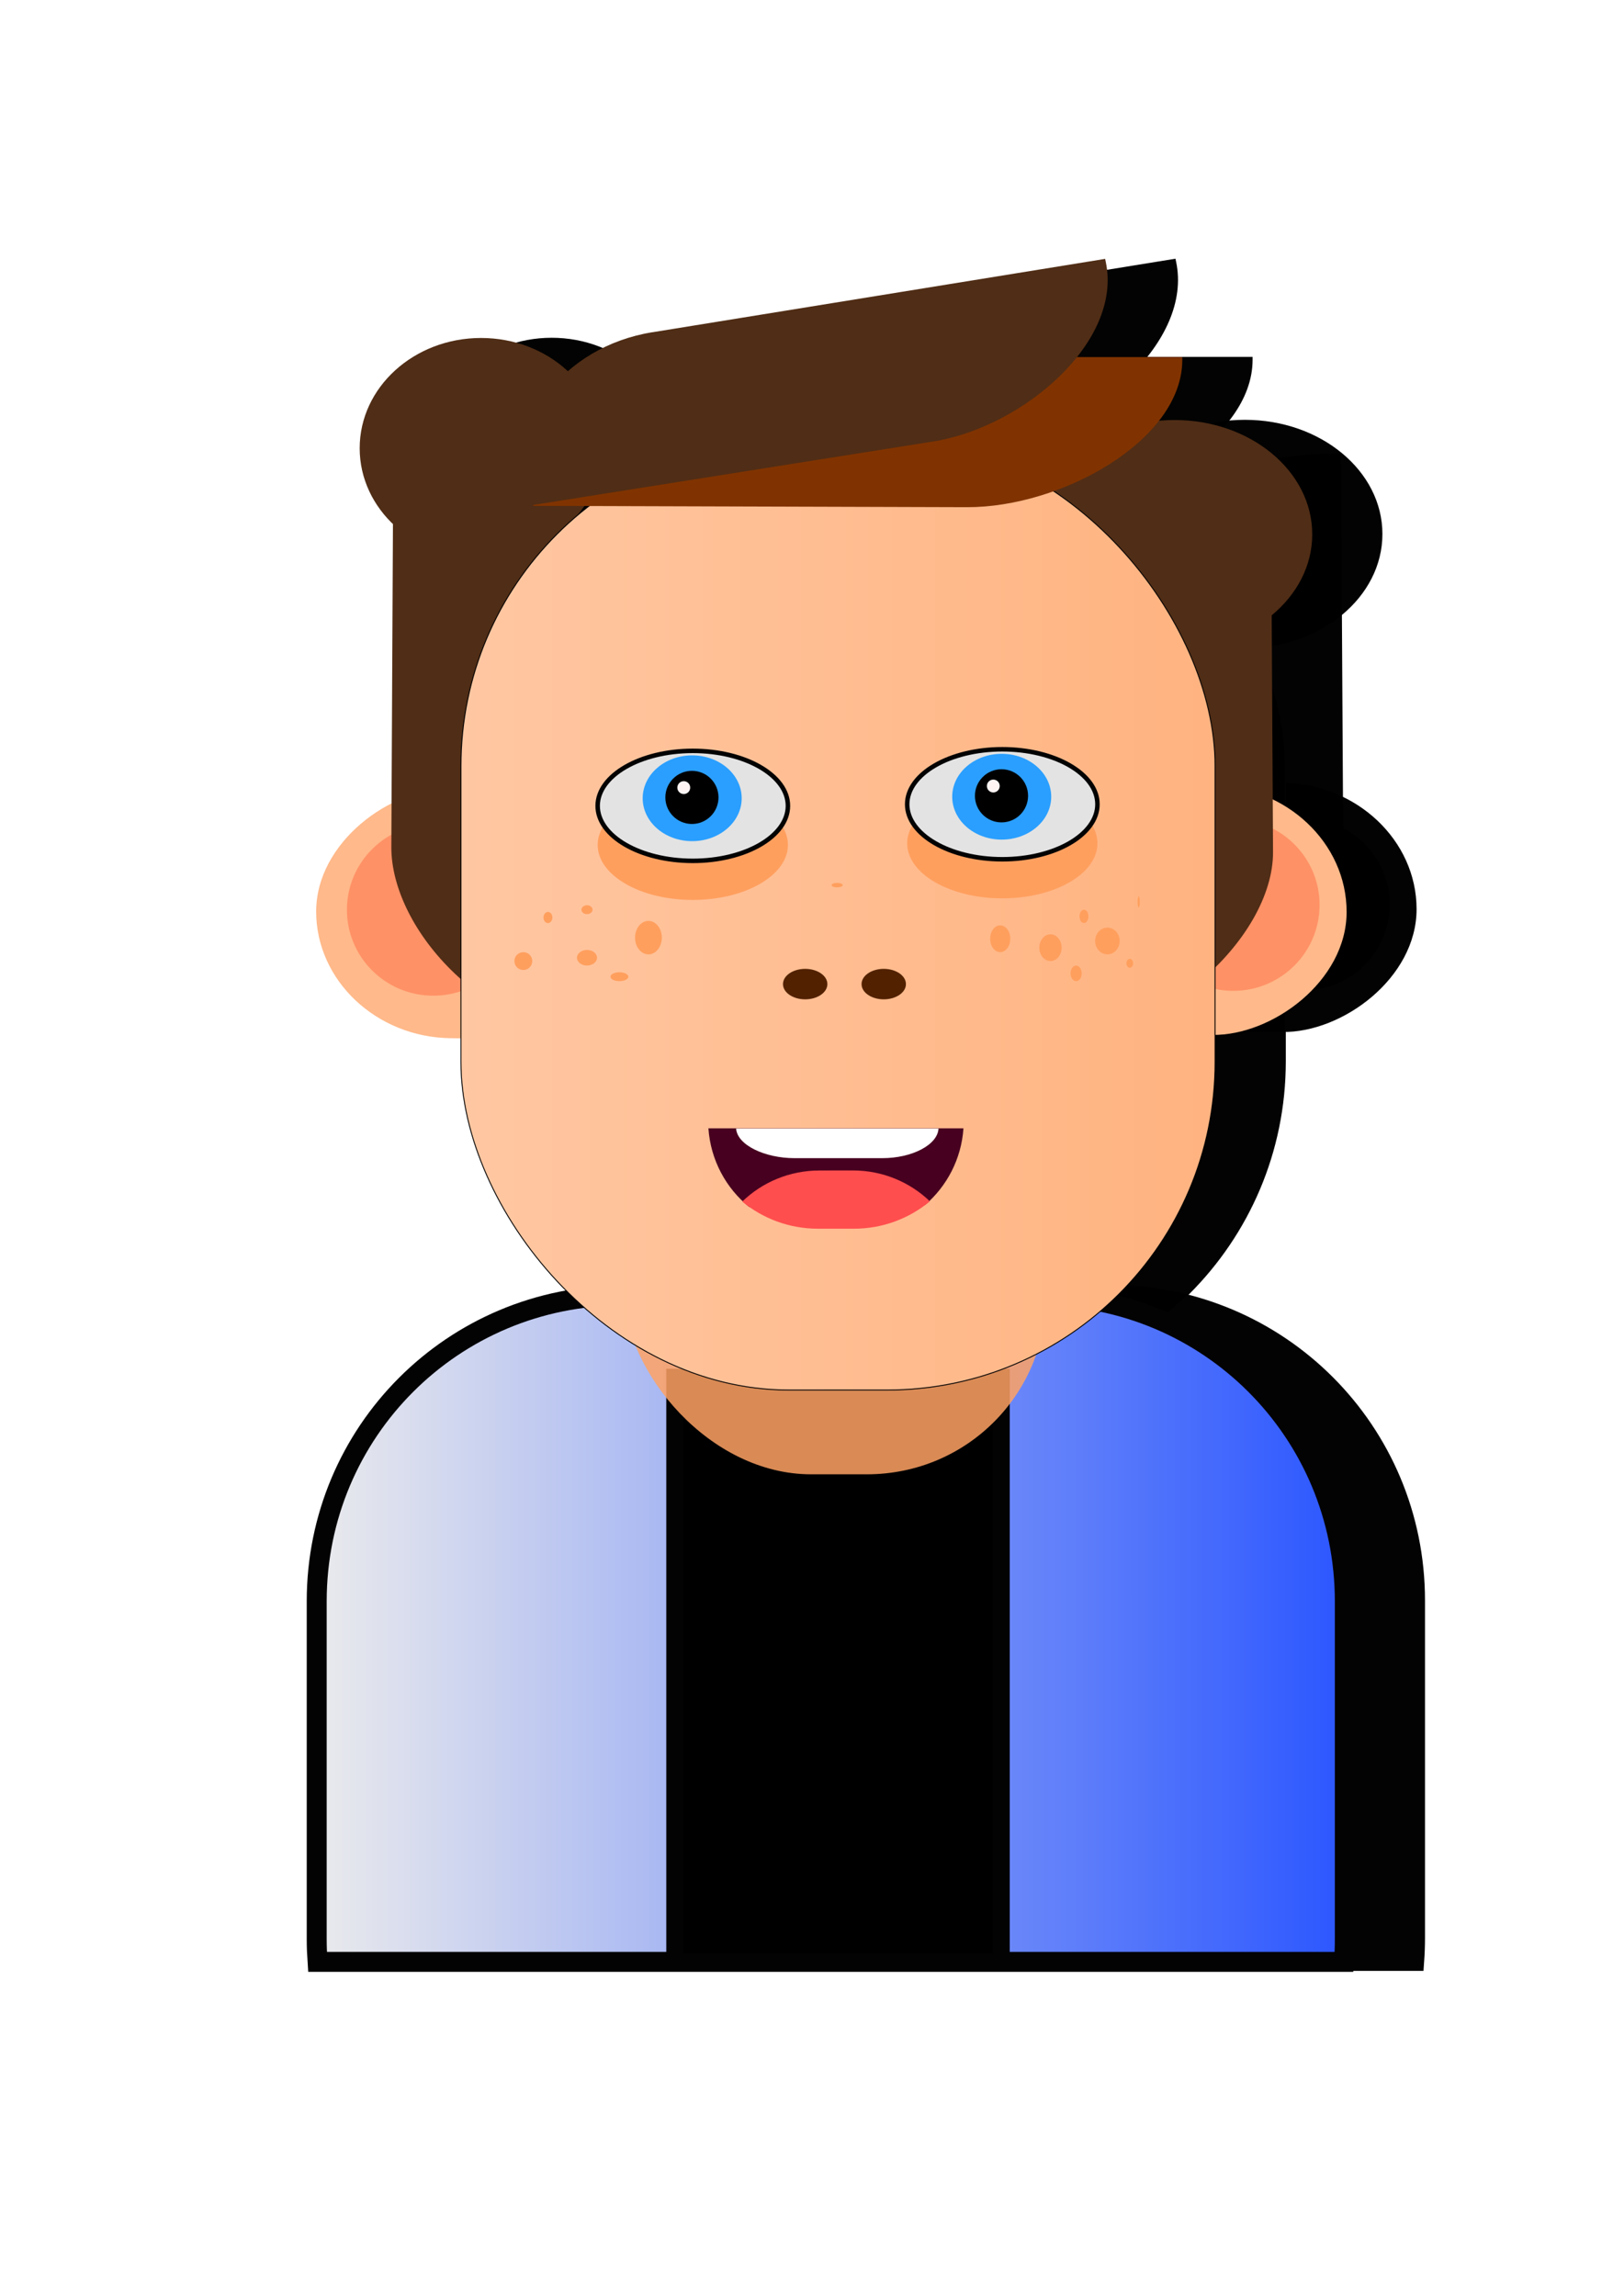 <?xml version="1.0" encoding="UTF-8" standalone="no"?>
<!-- Created with Inkscape (http://www.inkscape.org/) -->

<svg
   width="52mm"
   height="74mm"
   viewBox="0 0 52 74"
   version="1.1"
   id="svg34454"
   inkscape:version="1.2.1 (9c6d41e410, 2022-07-14)"
   sodipodi:docname="user_avatar_1.svg"
   xmlns:inkscape="http://www.inkscape.org/namespaces/inkscape"
   xmlns:sodipodi="http://sodipodi.sourceforge.net/DTD/sodipodi-0.dtd"
   xmlns:xlink="http://www.w3.org/1999/xlink"
   xmlns="http://www.w3.org/2000/svg"
   xmlns:svg="http://www.w3.org/2000/svg">
  <sodipodi:namedview
     id="namedview34456"
     pagecolor="#ffffff"
     bordercolor="#000000"
     borderopacity="0.25"
     inkscape:showpageshadow="2"
     inkscape:pageopacity="0.0"
     inkscape:pagecheckerboard="0"
     inkscape:deskcolor="#d1d1d1"
     inkscape:document-units="mm"
     showgrid="false"
     inkscape:zoom="2.1089995"
     inkscape:cx="185.63305"
     inkscape:cy="138.45428"
     inkscape:window-width="1920"
     inkscape:window-height="1017"
     inkscape:window-x="-8"
     inkscape:window-y="-8"
     inkscape:window-maximized="1"
     inkscape:current-layer="g45331" />
  <defs
     id="defs34451">
    <linearGradient
       inkscape:collect="always"
       id="linearGradient78404">
      <stop
         style="stop-color:#ffc7a2;stop-opacity:1;"
         offset="0"
         id="stop78402" />
      <stop
         style="stop-color:#ffb380;stop-opacity:1;"
         offset="1"
         id="stop78400" />
    </linearGradient>
    <linearGradient
       inkscape:collect="always"
       id="linearGradient78394">
      <stop
         style="stop-color:#ececec;stop-opacity:1;"
         offset="0"
         id="stop78392" />
      <stop
         style="stop-color:#2b56ff;stop-opacity:1;"
         offset="1"
         id="stop78390" />
    </linearGradient>
    <inkscape:path-effect
       effect="fillet_chamfer"
       id="path-effect43482"
       is_visible="true"
       lpeversion="1"
       nodesatellites_param="F,0,0,1,0,0,0,1 @ F,0,1,1,0,1.255,0,1 @ F,0,0,1,0,1.255,0,1 @ F,0,0,1,0,0,0,1"
       unit="px"
       method="auto"
       mode="F"
       radius="0"
       chamfer_steps="1"
       flexible="false"
       use_knot_distance="true"
       apply_no_radius="true"
       apply_with_radius="true"
       only_selected="false"
       hide_knots="false" />
    <inkscape:path-effect
       effect="fillet_chamfer"
       id="path-effect16060"
       is_visible="true"
       lpeversion="1"
       nodesatellites_param="F,0,0,1,0,0,0,1 @ F,0,1,1,0,1.255,0,1 @ F,0,0,1,0,1.255,0,1 @ F,0,0,1,0,0,0,1"
       unit="px"
       method="auto"
       mode="F"
       radius="0"
       chamfer_steps="1"
       flexible="false"
       use_knot_distance="true"
       apply_no_radius="true"
       apply_with_radius="true"
       only_selected="false"
       hide_knots="false" />
    <inkscape:path-effect
       effect="fillet_chamfer"
       id="path-effect16060-6"
       is_visible="true"
       lpeversion="1"
       nodesatellites_param="F,0,0,1,0,0,0,1 @ F,0,1,1,0,1.255,0,1 @ F,0,0,1,0,1.255,0,1 @ F,0,0,1,0,0,0,1"
       unit="px"
       method="auto"
       mode="F"
       radius="0"
       chamfer_steps="1"
       flexible="false"
       use_knot_distance="true"
       apply_no_radius="true"
       apply_with_radius="true"
       only_selected="false"
       hide_knots="false" />
    <filter
       inkscape:collect="always"
       style="color-interpolation-filters:sRGB"
       id="filter43484"
       x="-0.059"
       y="-0.03"
       width="1.117"
       height="1.066">
      <feGaussianBlur
         inkscape:collect="always"
         stdDeviation="0.601"
         id="feGaussianBlur43486" />
    </filter>
    <linearGradient
       inkscape:collect="always"
       xlink:href="#linearGradient78394"
       id="linearGradient78396"
       x1="172.23"
       y1="49.008"
       x2="201.666"
       y2="49.008"
       gradientUnits="userSpaceOnUse"
       gradientTransform="matrix(0.829,0,0,0.829,32.192,5.902)" />
    <linearGradient
       inkscape:collect="always"
       xlink:href="#linearGradient78404"
       id="linearGradient78406"
       x1="176.549"
       y1="28.941"
       x2="197.754"
       y2="28.941"
       gradientUnits="userSpaceOnUse"
       gradientTransform="matrix(0.829,0,0,0.829,32.192,5.902)" />
  </defs>
  <g
     inkscape:label="Layer 1"
     inkscape:groupmode="layer"
     id="layer1"
     transform="translate(-87.927,-109.44)">
    <g
       id="g34449"
       transform="translate(-79.787,106.276)">
      <g
         id="g37249">
        <g
           id="g39312">
          <g
             id="g43384">
            <g
               id="g45331"
               transform="matrix(1.384,0,0,1.384,-64.655,-8.763)">
              <g
                 id="g43478"
                 style="fill:#000000;fill-opacity:0.988;filter:url(#filter43484)"
                 transform="matrix(0.829,0,0,0.829,33.909,5.902)">
                <g
                   id="g43390"
                   transform="matrix(0.786,0,0,0.765,152.304,-51.6)"
                   style="fill:#000000;fill-opacity:0.988">
                  <rect
                     style="fill:#000000;fill-opacity:0.988;stroke-width:0.104"
                     id="rect43386"
                     width="9.157"
                     height="13.925"
                     x="100.169"
                     y="-39.611"
                     ry="4.797"
                     transform="matrix(0,1,-1,-0.014,0,0)"
                     inkscape:transform-center-x="-0.18754404"
                     inkscape:transform-center-y="0.0026622334" />
                  <rect
                     style="fill:#000000;fill-opacity:0.988;stroke-width:0.104"
                     id="rect43388"
                     width="9.157"
                     height="13.925"
                     x="99.667"
                     y="-62.5"
                     ry="4.797"
                     transform="matrix(0,1,-1,-0.014,0,0)"
                     inkscape:transform-center-x="-0.18754404"
                     inkscape:transform-center-y="0.0026622334" />
                </g>
                <ellipse
                   style="fill:#000000;fill-opacity:0.988;fill-rule:evenodd;stroke-width:0.202"
                   id="ellipse43392"
                   cx="198.252"
                   cy="28.687"
                   rx="2.424"
                   ry="2.412" />
                <ellipse
                   style="fill:#000000;fill-opacity:0.988;fill-rule:evenodd;stroke-width:0.202"
                   id="ellipse43394"
                   cx="175.784"
                   cy="28.822"
                   rx="2.424"
                   ry="2.412" />
                <path
                   id="path43396"
                   style="fill:#000000;fill-opacity:0.988;stroke-width:0.094"
                   d="m 186.784,35.936 c -1.347,0 -2.532,0.666 -3.247,1.687 0.84,0.542 1.842,0.856 2.921,0.856 h 1.614 c 1.145,0 2.203,-0.354 3.073,-0.958 -0.721,-0.964 -1.871,-1.585 -3.173,-1.585 z" />
                <rect
                   style="fill:#000000;fill-opacity:0.988;stroke-width:0.122"
                   id="rect43398"
                   width="11.879"
                   height="14.976"
                   x="180.148"
                   y="30.368"
                   ry="5.159"
                   transform="matrix(1,0,0.023,1,0,0)" />
                <path
                   id="path43400"
                   style="fill:#000000;fill-opacity:0.988;stroke:#030303;stroke-width:0.561;stroke-dasharray:none;stroke-opacity:1"
                   d="m 181.099,39.651 c -4.758,0 -8.588,3.831 -8.588,8.589 v 9.486 c 0,0.215 0.008,0.428 0.023,0.639 h 28.828 c 0.015,-0.211 0.023,-0.424 0.023,-0.639 v -9.486 c 0,-4.758 -3.83,-8.589 -8.588,-8.589 z" />
                <rect
                   style="fill:#000000;fill-opacity:0.988;stroke:#030303;stroke-width:0.479;stroke-dasharray:none;stroke-opacity:1"
                   id="rect43402"
                   width="9.168"
                   height="16.415"
                   x="182.568"
                   y="41.948"
                   ry="0" />
                <rect
                   style="fill:#000000;fill-opacity:0.988;stroke-width:0.281;stroke-dasharray:none"
                   id="rect43404"
                   width="11.879"
                   height="14.976"
                   x="180.211"
                   y="29.696"
                   ry="5.159"
                   transform="matrix(1,0,0.023,1,0,0)" />
                <ellipse
                   style="fill:#000000;fill-opacity:0.988;stroke-width:0.267"
                   id="ellipse43406"
                   cx="-196.603"
                   cy="18.279"
                   rx="3.866"
                   ry="3.209"
                   transform="scale(-1,1)" />
                <path
                   id="path43408"
                   d="m 192.102,20.428 v 12.304 h 0.138 c 3.902,0 7.143,-3.116 7.129,-5.54 l -0.064,-11.167 h -0.115 c -3.915,0 -7.088,1.972 -7.088,4.404 z"
                   style="fill:#000000;fill-opacity:0.988;stroke-width:0.242"
                   sodipodi:nodetypes="scsscss" />
                <ellipse
                   style="fill:#000000;fill-opacity:0.988;stroke-width:0.246"
                   id="ellipse43410"
                   cx="177.127"
                   cy="15.861"
                   rx="3.408"
                   ry="3.096" />
                <path
                   id="path43412"
                   d="m 180.742,20.527 v 11.868 h -0.116 c -3.294,0 -6.031,-3.006 -6.019,-5.344 l 0.054,-10.772 h 0.097 c 3.305,0 5.984,1.902 5.984,4.248 z"
                   style="fill:#000000;fill-opacity:0.988;stroke-width:0.219"
                   sodipodi:nodetypes="scsscss" />
                <rect
                   style="fill:#000000;fill-opacity:0.988;stroke:#030303;stroke-width:0.026;stroke-dasharray:none;stroke-opacity:1"
                   id="rect43414"
                   width="21.178"
                   height="26.731"
                   x="176.563"
                   y="15.576"
                   ry="9.209" />
                <path
                   id="path43416"
                   d="m 183.397,13.302 h 13.424 v 0.08 c 0,2.263 -3.399,4.143 -6.045,4.135 l -12.184,-0.037 v -0.067 c 0,-2.271 2.151,-4.111 4.805,-4.111 z"
                   style="fill:#000000;fill-opacity:0.988;stroke-width:0.193"
                   sodipodi:nodetypes="scsscss"
                   inkscape:transform-center-x="-11.440388"
                   inkscape:transform-center-y="-2.4518104" />
                <path
                   id="path43418"
                   d="m 181.939,12.604 12.715,-2.06 0.017,0.08 c 0.483,2.255 -2.335,4.649 -4.842,5.047 l -11.548,1.833 -0.014,-0.066 c -0.485,-2.262 1.16,-4.426 3.673,-4.833 z"
                   style="fill:#000000;fill-opacity:0.988;stroke-width:0.19"
                   sodipodi:nodetypes="scsscss"
                   inkscape:transform-center-x="-10.226556"
                   inkscape:transform-center-y="-4.0317996" />
                <ellipse
                   style="fill:#000000;fill-opacity:0.988;stroke-width:0.065"
                   id="ellipse43420"
                   cx="186.23"
                   cy="30.908"
                   rx="0.624"
                   ry="0.428" />
                <ellipse
                   style="fill:#000000;fill-opacity:0.988;stroke:#030303;stroke-width:0;stroke-dasharray:none;stroke-opacity:1"
                   id="ellipse43422"
                   cx="-183.073"
                   cy="27"
                   rx="2.672"
                   ry="1.544"
                   transform="scale(-1,1)" />
                <ellipse
                   style="fill:#000000;fill-opacity:0.988;stroke:#030303;stroke-width:0.126;stroke-opacity:1"
                   id="ellipse43424"
                   cx="-183.073"
                   cy="25.903"
                   rx="2.672"
                   ry="1.544"
                   transform="scale(-1,1)" />
                <ellipse
                   style="fill:#000000;fill-opacity:0.988;stroke-width:0.065"
                   id="ellipse43426"
                   cx="188.436"
                   cy="30.908"
                   rx="0.624"
                   ry="0.428" />
                <ellipse
                   style="fill:#000000;fill-opacity:0.988;stroke:#030303;stroke-width:0;stroke-dasharray:none;stroke-opacity:1"
                   id="ellipse43428"
                   cx="-191.767"
                   cy="26.956"
                   rx="2.672"
                   ry="1.544"
                   transform="scale(-1,1)" />
                <ellipse
                   style="fill:#000000;fill-opacity:0.988;fill-rule:evenodd;stroke-width:0.221"
                   id="ellipse43430"
                   cx="183.056"
                   cy="25.691"
                   rx="1.39"
                   ry="1.205" />
                <circle
                   style="fill:#000000;fill-opacity:0.988;fill-rule:evenodd;stroke-width:0.127"
                   id="circle43432"
                   cx="183.05"
                   cy="25.665"
                   r="0.747" />
                <circle
                   style="fill:#000000;fill-opacity:0.988;fill-rule:evenodd;stroke-width:0.381"
                   id="circle43434"
                   cx="-182.82"
                   cy="25.391"
                   r="0.181"
                   transform="scale(-1,1)" />
                <path
                   id="path43436"
                   style="fill:#000000;fill-opacity:0.988;stroke-width:0.074"
                   d="m 183.512,34.958 c 0.061,0.894 0.495,1.682 1.148,2.211 0.546,-0.467 1.255,-0.748 2.033,-0.748 h 0.938 c 0.746,0 1.428,0.259 1.964,0.691 0.615,-0.528 1.021,-1.292 1.08,-2.154 z" />
                <path
                   id="path43438"
                   style="fill:#000000;fill-opacity:0.988;stroke-width:0.079"
                   d="m 186.632,36.142 c -0.845,0 -1.609,0.332 -2.171,0.873 0.578,0.476 1.319,0.762 2.13,0.762 h 1.004 c 0.815,0 1.559,-0.289 2.138,-0.769 -0.561,-0.537 -1.322,-0.866 -2.163,-0.866 z" />
                <path
                   id="path43440"
                   style="fill:#000000;fill-opacity:0.988;stroke-width:0.078"
                   d="m 184.29,34.962 c 0.031,0.465 0.691,0.834 1.384,0.834 l 2.979,-5e-6 c 0.693,-2e-6 1.297,-0.372 1.322,-0.834 z"
                   sodipodi:nodetypes="ccccc"
                   inkscape:original-d="m 184.28968,34.962299 c 0.0162,0.24605 0.0605,0.559642 0.12912,0.833515 l 5.48789,-1.1e-5 c 0.0687,-0.273875 0.0511,-0.53583 0.0673,-0.833516 z"
                   inkscape:path-effect="#path-effect43482" />
                <ellipse
                   style="fill:#000000;fill-opacity:0.988;stroke:#030303;stroke-width:0.126;stroke-opacity:1"
                   id="ellipse43442"
                   cx="-191.767"
                   cy="25.858"
                   rx="2.672"
                   ry="1.544"
                   transform="scale(-1,1)" />
                <ellipse
                   style="fill:#000000;fill-opacity:0.988;fill-rule:evenodd;stroke-width:0.221"
                   id="ellipse43444"
                   cx="191.75"
                   cy="25.646"
                   rx="1.39"
                   ry="1.205" />
                <circle
                   style="fill:#000000;fill-opacity:0.988;fill-rule:evenodd;stroke-width:0.127"
                   id="circle43446"
                   cx="191.743"
                   cy="25.621"
                   r="0.747" />
                <circle
                   style="fill:#000000;fill-opacity:0.988;fill-rule:evenodd;stroke-width:0.381"
                   id="circle43448"
                   cx="-191.513"
                   cy="25.347"
                   r="0.181"
                   transform="scale(-1,1)" />
                <ellipse
                   style="fill:#000000;fill-opacity:0.988;fill-rule:evenodd;stroke-width:0.265"
                   id="ellipse43450"
                   cx="194.718"
                   cy="29.697"
                   rx="0.345"
                   ry="0.376" />
                <ellipse
                   style="fill:#000000;fill-opacity:0.988;fill-rule:evenodd;stroke-width:0.265"
                   id="ellipse43452"
                   cx="193.119"
                   cy="29.885"
                   rx="0.314"
                   ry="0.376" />
                <ellipse
                   style="fill:#000000;fill-opacity:0.988;fill-rule:evenodd;stroke-width:0.265"
                   id="ellipse43454"
                   cx="181.828"
                   cy="29.603"
                   rx="0.376"
                   ry="0.47" />
                <ellipse
                   style="fill:#000000;fill-opacity:0.988;fill-rule:evenodd;stroke-width:0.265"
                   id="ellipse43456"
                   cx="180.103"
                   cy="30.168"
                   rx="0.282"
                   ry="0.22" />
                <ellipse
                   style="fill:#000000;fill-opacity:0.988;fill-rule:evenodd;stroke-width:0.265"
                   id="ellipse43458"
                   cx="179.005"
                   cy="29.039"
                   rx="0.125"
                   ry="0.157" />
                <circle
                   style="fill:#000000;fill-opacity:0.988;fill-rule:evenodd;stroke-width:0.265"
                   id="circle43460"
                   cx="178.315"
                   cy="30.262"
                   r="0.251" />
                <ellipse
                   style="fill:#000000;fill-opacity:0.988;fill-rule:evenodd;stroke-width:0.265"
                   id="ellipse43462"
                   cx="180.103"
                   cy="28.819"
                   rx="0.157"
                   ry="0.125" />
                <ellipse
                   style="fill:#000000;fill-opacity:0.988;fill-rule:evenodd;stroke-width:0.265"
                   id="ellipse43464"
                   cx="194.06"
                   cy="29.007"
                   rx="0.125"
                   ry="0.188" />
                <ellipse
                   style="fill:#000000;fill-opacity:0.988;fill-rule:evenodd;stroke-width:0.265"
                   id="ellipse43466"
                   cx="193.84"
                   cy="30.607"
                   rx="0.157"
                   ry="0.22" />
                <ellipse
                   style="fill:#000000;fill-opacity:0.988;fill-rule:evenodd;stroke-width:0.265"
                   id="ellipse43468"
                   cx="191.707"
                   cy="29.634"
                   rx="0.282"
                   ry="0.376" />
                <ellipse
                   style="fill:#000000;fill-opacity:0.988;fill-rule:evenodd;stroke-width:0.265"
                   id="ellipse43470"
                   cx="187.128"
                   cy="28.129"
                   rx="0.157"
                   ry="0.063" />
                <ellipse
                   style="fill:#000000;fill-opacity:0.988;fill-rule:evenodd;stroke-width:0.265"
                   id="ellipse43472"
                   cx="195.596"
                   cy="28.599"
                   rx="0.031"
                   ry="0.157" />
                <ellipse
                   style="fill:#000000;fill-opacity:0.988;fill-rule:evenodd;stroke-width:0.265"
                   id="ellipse43474"
                   cx="195.345"
                   cy="30.324"
                   rx="0.094"
                   ry="0.125" />
                <ellipse
                   style="fill:#000000;fill-opacity:0.988;fill-rule:evenodd;stroke-width:0.265"
                   id="ellipse43476"
                   cx="181.012"
                   cy="30.701"
                   rx="0.251"
                   ry="0.125" />
              </g>
              <g
                 id="g15581"
                 transform="matrix(0.652,0,0,0.635,158.514,-36.896)"
                 style="fill:#ffb98a;fill-opacity:1">
                <rect
                   style="fill:#ffb98a;fill-opacity:1;stroke-width:0.104"
                   id="rect15577"
                   width="9.157"
                   height="13.925"
                   x="100.169"
                   y="-39.611"
                   ry="4.797"
                   transform="matrix(0,1,-1,-0.014,0,0)"
                   inkscape:transform-center-x="-0.18754404"
                   inkscape:transform-center-y="0.0026622334" />
                <rect
                   style="fill:#ffb98a;fill-opacity:1;stroke-width:0.104"
                   id="rect15579"
                   width="9.157"
                   height="13.925"
                   x="99.667"
                   y="-62.5"
                   ry="4.797"
                   transform="matrix(0,1,-1,-0.014,0,0)"
                   inkscape:transform-center-x="-0.18754404"
                   inkscape:transform-center-y="0.0026622334" />
              </g>
              <ellipse
                 style="fill:#ff885e;fill-opacity:0.81;fill-rule:evenodd;stroke-width:0.168"
                 id="ellipse16064"
                 cx="196.624"
                 cy="29.694"
                 rx="2.01"
                 ry="2" />
              <ellipse
                 style="fill:#ff885e;fill-opacity:0.81;fill-rule:evenodd;stroke-width:0.168"
                 id="path16062"
                 cx="177.988"
                 cy="29.807"
                 rx="2.01"
                 ry="2" />
              <path
                 id="path15595"
                 style="fill:#ff4e4e;fill-opacity:1;stroke-width:0.078"
                 d="m 187.112,35.707 c -1.117,0 -2.1,0.552 -2.693,1.399 0.697,0.45 1.528,0.71 2.423,0.71 h 1.339 c 0.949,0 1.827,-0.293 2.549,-0.795 -0.598,-0.799 -1.552,-1.315 -2.632,-1.315 z" />
              <rect
                 style="fill:#d38d5f;fill-opacity:1;stroke-width:0.101"
                 id="rect15569"
                 width="9.853"
                 height="12.421"
                 x="181.471"
                 y="31.091"
                 ry="4.279"
                 transform="matrix(1,0,0.023,1,0,0)" />
              <path
                 id="path15571"
                 style="fill:url(#linearGradient78396);fill-opacity:1;stroke:#030303;stroke-width:0.465;stroke-dasharray:none;stroke-opacity:1"
                 d="m 182.397,38.788 c -3.946,0 -7.123,3.177 -7.123,7.123 v 7.868 c 0,0.178 0.007,0.355 0.019,0.53 h 23.91 c 0.013,-0.175 0.019,-0.352 0.019,-0.53 v -7.868 c 0,-3.946 -3.177,-7.123 -7.123,-7.123 z" />
              <rect
                 style="fill:#000000;fill-opacity:1;stroke:#030303;stroke-width:0.397;stroke-dasharray:none;stroke-opacity:1"
                 id="rect15573"
                 width="7.604"
                 height="13.615"
                 x="183.615"
                 y="40.694"
                 ry="0" />
              <rect
                 style="fill:#ffa364;fill-opacity:0.848;stroke-width:0.233;stroke-dasharray:none"
                 id="rect15575"
                 width="9.853"
                 height="12.421"
                 x="181.524"
                 y="30.533"
                 ry="4.279"
                 transform="matrix(1,0,0.023,1,0,0)" />
              <ellipse
                 style="fill:#502d16;fill-opacity:1;stroke-width:0.222"
                 id="ellipse15583"
                 cx="-195.256"
                 cy="21.062"
                 rx="3.207"
                 ry="2.662"
                 transform="scale(-1,1)" />
              <path
                 id="path15585"
                 d="m 191.523,22.845 v 10.205 h 0.114 c 3.237,0 5.925,-2.584 5.913,-4.595 l -0.053,-9.262 h -0.095 c -3.247,0 -5.879,1.635 -5.879,3.653 z"
                 style="fill:#502d16;fill-opacity:1;stroke-width:0.201"
                 sodipodi:nodetypes="scsscss" />
              <ellipse
                 style="fill:#502d16;fill-opacity:1;stroke-width:0.204"
                 id="ellipse15587"
                 cx="179.102"
                 cy="19.057"
                 rx="2.827"
                 ry="2.568" />
              <path
                 id="path15589"
                 d="m 182.1,22.927 v 9.844 h -0.096 c -2.732,0 -5.002,-2.493 -4.992,-4.433 l 0.045,-8.935 h 0.081 c 2.741,0 4.963,1.577 4.963,3.523 z"
                 style="fill:#502d16;fill-opacity:1;stroke-width:0.181"
                 sodipodi:nodetypes="scsscss" />
              <rect
                 style="fill:url(#linearGradient78406);fill-opacity:1;stroke:#030303;stroke-width:0.022;stroke-dasharray:none;stroke-opacity:1"
                 id="rect15591"
                 width="17.566"
                 height="22.171"
                 x="178.634"
                 y="18.82"
                 ry="7.638" />
              <path
                 id="path15601"
                 d="m 184.302,16.934 h 11.134 v 0.066 c 0,1.877 -2.82,3.437 -5.013,3.43 l -10.105,-0.031 v -0.055 c 0,-1.883 1.784,-3.41 3.985,-3.41 z"
                 style="fill:#803300;fill-opacity:1;stroke-width:0.16"
                 sodipodi:nodetypes="scsscss"
                 inkscape:transform-center-x="-9.4887345"
                 inkscape:transform-center-y="-2.0335462" />
              <path
                 id="path15603"
                 d="m 183.093,16.356 10.546,-1.709 0.014,0.066 c 0.401,1.87 -1.937,3.856 -4.016,4.186 l -9.578,1.52 -0.012,-0.055 c -0.402,-1.876 0.962,-3.671 3.046,-4.009 z"
                 style="fill:#502d16;fill-opacity:1;stroke-width:0.158"
                 sodipodi:nodetypes="scsscss"
                 inkscape:transform-center-x="-8.481975"
                 inkscape:transform-center-y="-3.3440034" />
              <ellipse
                 style="fill:#522200;fill-opacity:1;stroke-width:0.054"
                 id="ellipse15605"
                 cx="186.652"
                 cy="31.537"
                 rx="0.517"
                 ry="0.355" />
              <ellipse
                 style="fill:#ff9f5e;fill-opacity:1;stroke:#030303;stroke-width:0;stroke-dasharray:none;stroke-opacity:1"
                 id="ellipse43213"
                 cx="-184.034"
                 cy="28.296"
                 rx="2.216"
                 ry="1.281"
                 transform="scale(-1,1)" />
              <ellipse
                 style="fill:#e3e3e3;fill-opacity:1;stroke:#030303;stroke-width:0.105;stroke-opacity:1"
                 id="ellipse16193"
                 cx="-184.034"
                 cy="27.386"
                 rx="2.216"
                 ry="1.281"
                 transform="scale(-1,1)" />
              <ellipse
                 style="fill:#522200;fill-opacity:1;stroke-width:0.054"
                 id="ellipse16268"
                 cx="188.482"
                 cy="31.537"
                 rx="0.517"
                 ry="0.355" />
              <ellipse
                 style="fill:#ff9f5e;fill-opacity:1;stroke:#030303;stroke-width:0;stroke-dasharray:none;stroke-opacity:1"
                 id="ellipse43215"
                 cx="-191.244"
                 cy="28.259"
                 rx="2.216"
                 ry="1.281"
                 transform="scale(-1,1)" />
              <ellipse
                 style="fill:#2a9fff;fill-opacity:1;fill-rule:evenodd;stroke-width:0.183"
                 id="path37288"
                 cx="184.02"
                 cy="27.209"
                 rx="1.153"
                 ry="0.999" />
              <circle
                 style="fill:#000000;fill-opacity:1;fill-rule:evenodd;stroke-width:0.106"
                 id="path37772"
                 cx="184.014"
                 cy="27.189"
                 r="0.619" />
              <circle
                 style="fill:#fff4f4;fill-opacity:1;fill-rule:evenodd;stroke-width:0.316"
                 id="circle37774"
                 cx="-183.824"
                 cy="26.961"
                 r="0.15"
                 transform="scale(-1,1)" />
              <path
                 id="path15593-4"
                 style="fill:#47001f;fill-opacity:1;stroke-width:0.061"
                 d="m 184.398,34.896 c 0.051,0.741 0.41,1.395 0.952,1.834 0.453,-0.387 1.041,-0.62 1.686,-0.62 h 0.778 c 0.618,0 1.185,0.214 1.629,0.573 0.51,-0.438 0.847,-1.072 0.896,-1.787 z" />
              <path
                 id="path15690-5"
                 style="fill:#ff4e4e;fill-opacity:1;stroke-width:0.066"
                 d="m 186.986,35.878 c -0.701,0 -1.335,0.275 -1.8,0.724 0.479,0.395 1.094,0.632 1.766,0.632 h 0.832 c 0.676,0 1.293,-0.239 1.773,-0.638 -0.465,-0.445 -1.096,-0.719 -1.794,-0.719 z" />
              <path
                 id="path16056-9"
                 style="fill:#ffffff;stroke-width:0.065"
                 d="m 185.043,34.9 c 0.025,0.386 0.669,0.691 1.362,0.691 l 2.043,-5e-6 c 0.693,-10e-7 1.29,-0.309 1.31,-0.691 z"
                 sodipodi:nodetypes="ccccc"
                 inkscape:original-d="m 185.04282,34.899568 c 0.0134,0.204076 0.0502,0.464171 0.10709,0.691324 l 4.5517,-9e-6 c 0.057,-0.227154 0.0424,-0.444422 0.0558,-0.691324 z"
                 inkscape:path-effect="#path-effect16060-6" />
              <ellipse
                 style="fill:#e3e3e3;fill-opacity:1;stroke:#030303;stroke-width:0.105;stroke-opacity:1"
                 id="ellipse275"
                 cx="-191.244"
                 cy="27.349"
                 rx="2.216"
                 ry="1.281"
                 transform="scale(-1,1)" />
              <ellipse
                 style="fill:#2a9fff;fill-opacity:1;fill-rule:evenodd;stroke-width:0.183"
                 id="ellipse277"
                 cx="191.23"
                 cy="27.173"
                 rx="1.153"
                 ry="0.999" />
              <circle
                 style="fill:#000000;fill-opacity:1;fill-rule:evenodd;stroke-width:0.106"
                 id="circle279"
                 cx="191.225"
                 cy="27.152"
                 r="0.619" />
              <circle
                 style="fill:#fff4f4;fill-opacity:1;fill-rule:evenodd;stroke-width:0.316"
                 id="circle281"
                 cx="-191.034"
                 cy="26.924"
                 r="0.15"
                 transform="scale(-1,1)" />
              <ellipse
                 style="fill:#ff9f5e;fill-opacity:1;fill-rule:evenodd;stroke-width:0.219"
                 id="path42512"
                 cx="193.692"
                 cy="30.533"
                 rx="0.286"
                 ry="0.312" />
              <ellipse
                 style="fill:#ff9f5e;fill-opacity:1;fill-rule:evenodd;stroke-width:0.219"
                 id="path42514"
                 cx="192.366"
                 cy="30.689"
                 rx="0.26"
                 ry="0.312" />
              <ellipse
                 style="fill:#ff9f5e;fill-opacity:1;fill-rule:evenodd;stroke-width:0.219"
                 id="path42516"
                 cx="183.001"
                 cy="30.455"
                 rx="0.312"
                 ry="0.39" />
              <ellipse
                 style="fill:#ff9f5e;fill-opacity:1;fill-rule:evenodd;stroke-width:0.219"
                 id="path42518"
                 cx="181.57"
                 cy="30.923"
                 rx="0.234"
                 ry="0.182" />
              <ellipse
                 style="fill:#ff9f5e;fill-opacity:1;fill-rule:evenodd;stroke-width:0.219"
                 id="path42520"
                 cx="180.66"
                 cy="29.986"
                 rx="0.104"
                 ry="0.13" />
              <circle
                 style="fill:#ff9f5e;fill-opacity:1;fill-rule:evenodd;stroke-width:0.219"
                 id="path42522"
                 cx="180.087"
                 cy="31.001"
                 r="0.208" />
              <ellipse
                 style="fill:#ff9f5e;fill-opacity:1;fill-rule:evenodd;stroke-width:0.219"
                 id="path42524"
                 cx="181.57"
                 cy="29.804"
                 rx="0.13"
                 ry="0.104" />
              <ellipse
                 style="fill:#ff9f5e;fill-opacity:1;fill-rule:evenodd;stroke-width:0.219"
                 id="path42526"
                 cx="193.146"
                 cy="29.96"
                 rx="0.104"
                 ry="0.156" />
              <ellipse
                 style="fill:#ff9f5e;fill-opacity:1;fill-rule:evenodd;stroke-width:0.219"
                 id="path42528"
                 cx="192.964"
                 cy="31.287"
                 rx="0.13"
                 ry="0.182" />
              <ellipse
                 style="fill:#ff9f5e;fill-opacity:1;fill-rule:evenodd;stroke-width:0.219"
                 id="path42530"
                 cx="191.195"
                 cy="30.481"
                 rx="0.234"
                 ry="0.312" />
              <ellipse
                 style="fill:#ff9f5e;fill-opacity:1;fill-rule:evenodd;stroke-width:0.219"
                 id="path42532"
                 cx="187.397"
                 cy="29.232"
                 rx="0.13"
                 ry="0.052" />
              <ellipse
                 style="fill:#ff9f5e;fill-opacity:1;fill-rule:evenodd;stroke-width:0.219"
                 id="path42534"
                 cx="194.421"
                 cy="29.622"
                 rx="0.026"
                 ry="0.13" />
              <ellipse
                 style="fill:#ff9f5e;fill-opacity:1;fill-rule:evenodd;stroke-width:0.219"
                 id="path42536"
                 cx="194.213"
                 cy="31.053"
                 rx="0.078"
                 ry="0.104" />
              <ellipse
                 style="fill:#ff9f5e;fill-opacity:1;fill-rule:evenodd;stroke-width:0.219"
                 id="path42538"
                 cx="182.325"
                 cy="31.365"
                 rx="0.208"
                 ry="0.104" />
            </g>
          </g>
        </g>
      </g>
    </g>
  </g>
</svg>
